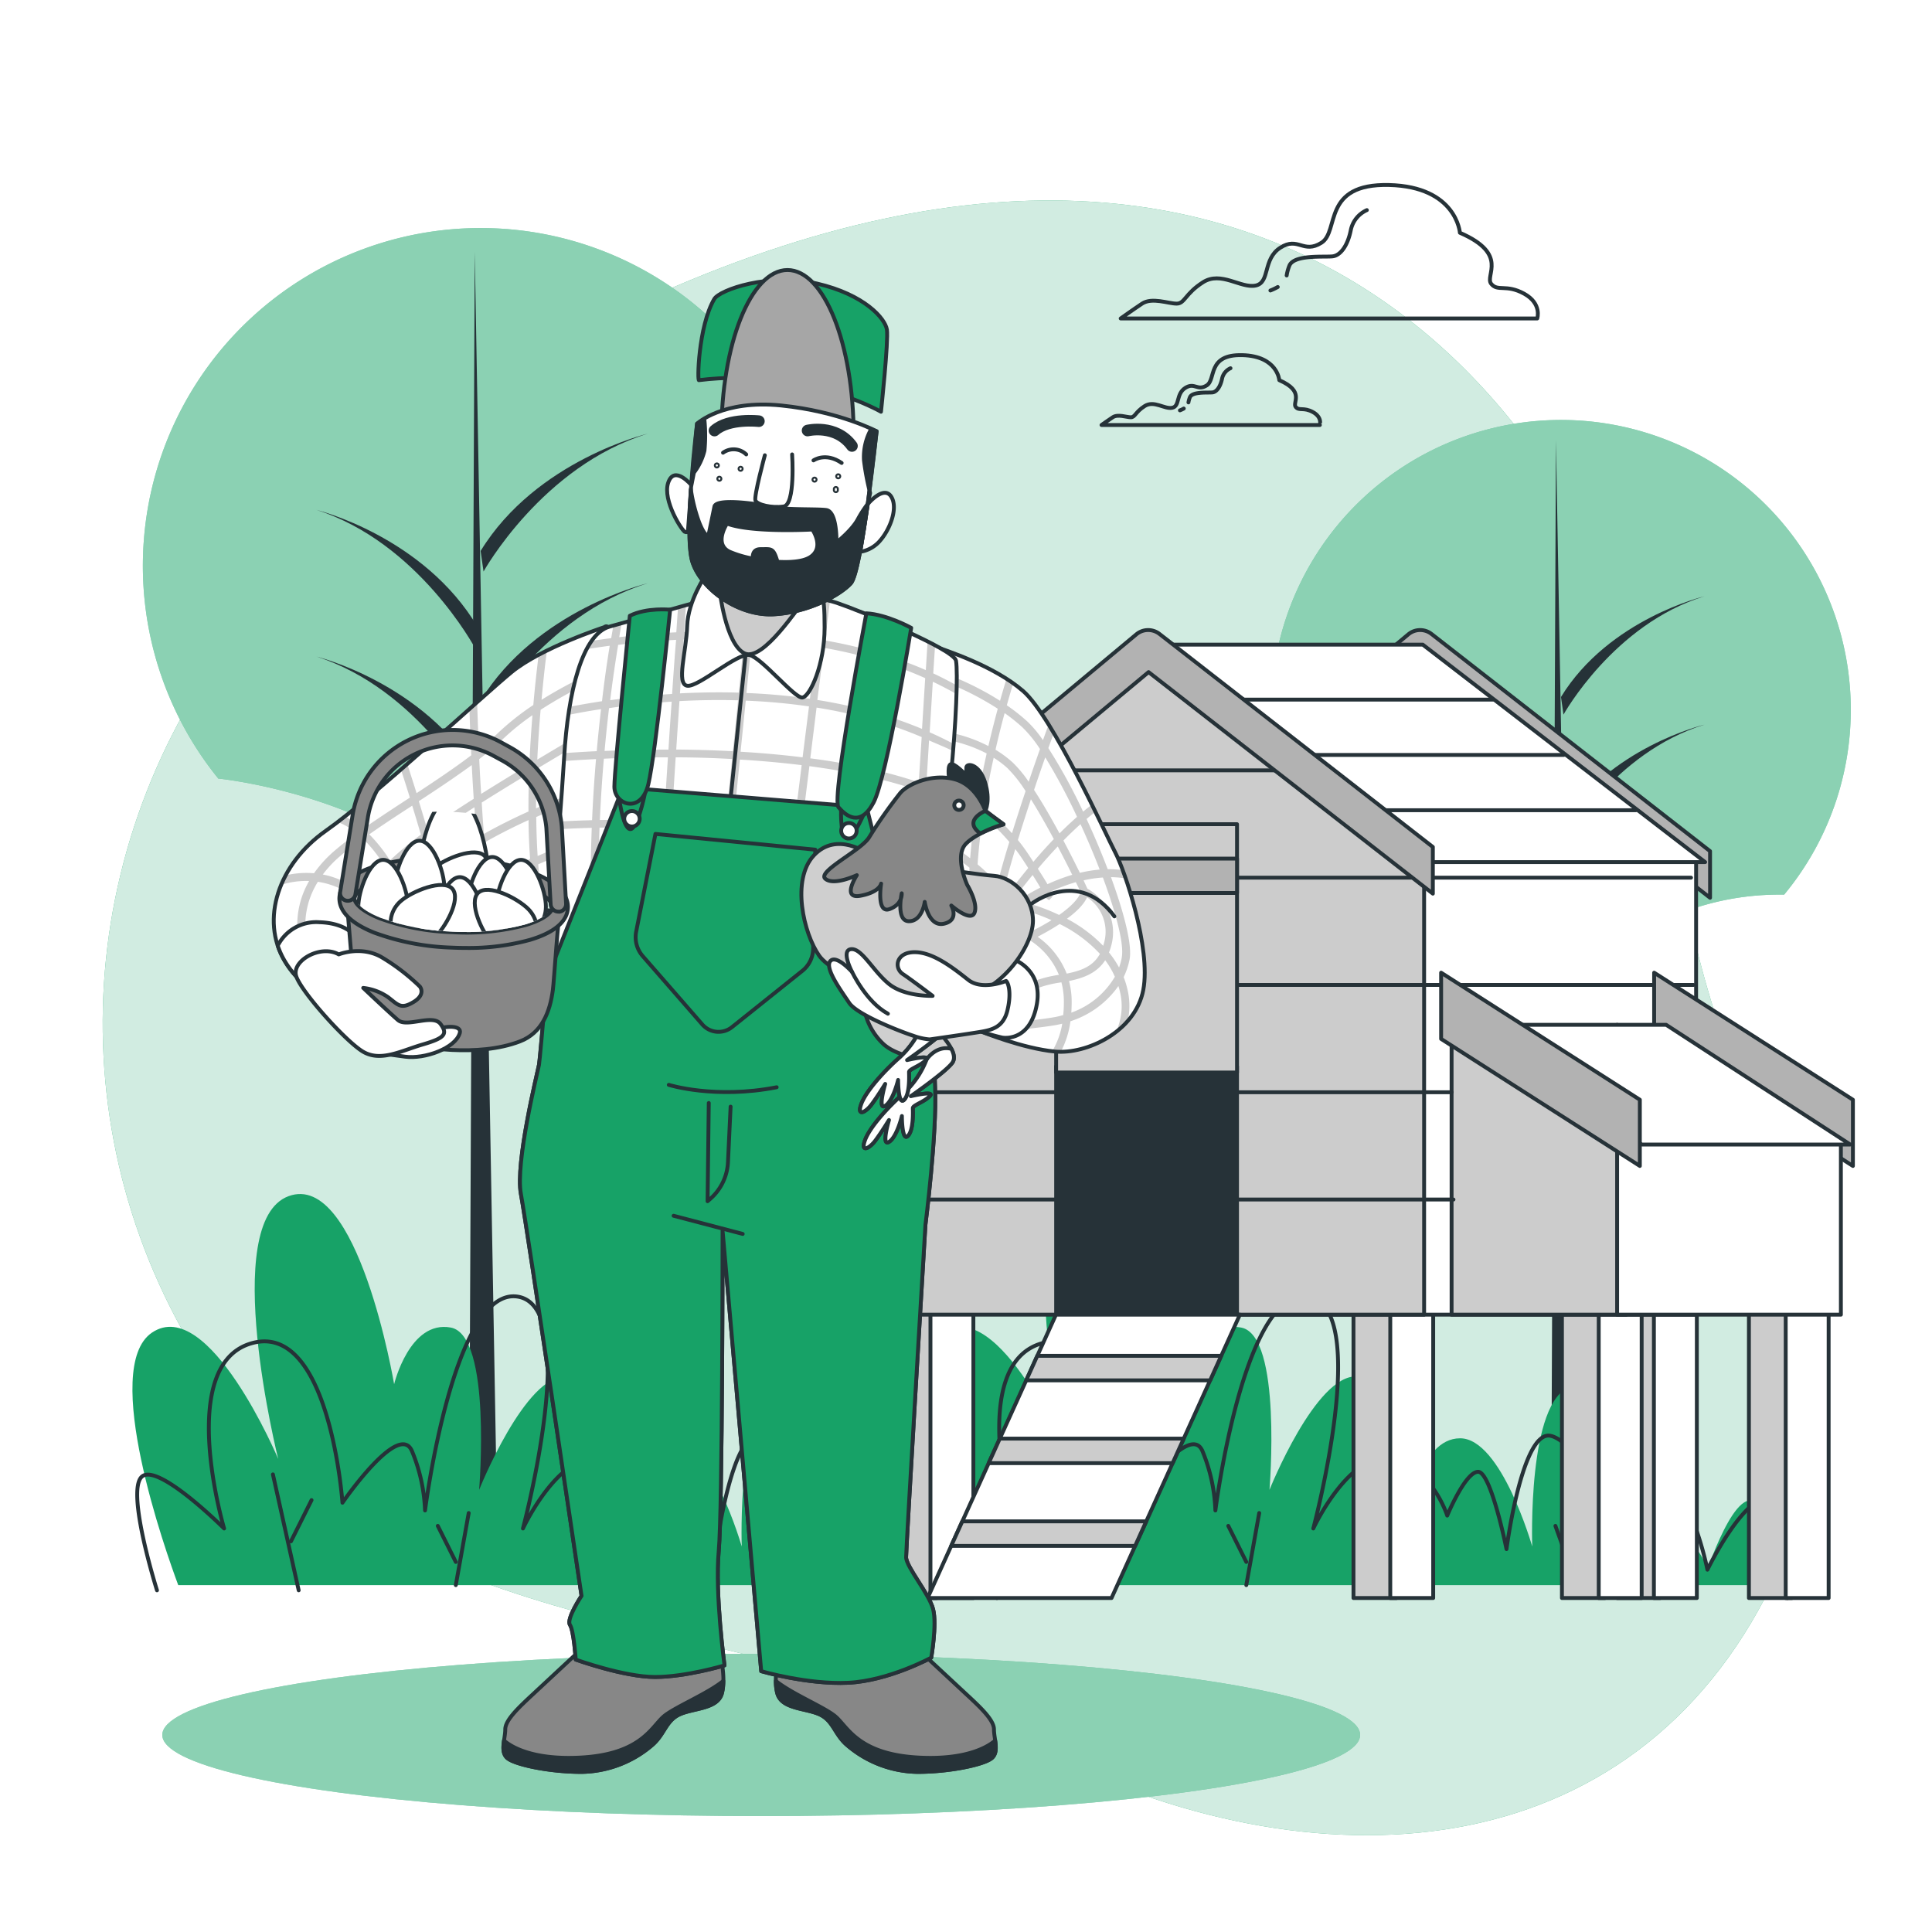 <?xml version="1.0" encoding="UTF-8"?>
<svg class="animated" version="1.1" viewBox="0 0 500 500" xmlns="http://www.w3.org/2000/svg">
<style>svg#freepik_stories-farmer:not(.animated) .animable {opacity: 0;}svg#freepik_stories-farmer.animated #freepik--Clouds--inject-60 {animation: 1.5s Infinite  linear wind;animation-delay: 0.5s;}            @keyframes wind {                0% {                    transform: rotate( 0deg );                }                25% {                    transform: rotate( 1deg );                }                75% {                    transform: rotate( -1deg );                }            }</style>
<g class="animable" style="transform-origin:249.297px 263.414px">
<path class="animable" d="M166.19,77.92S90.42,116.52,52.63,176,17.83,312,63.75,368.8s133.69,49.34,207.18,85.32,154.57,28.57,189.32-47.66S442.6,301.74,433.6,213.52,345.07-3.88,166.19,77.92Z" fill="#17a267" style="transform-origin:249.297px 263.414px"/>
<path class="animable" d="M166.19,77.92S90.42,116.52,52.63,176,17.83,312,63.75,368.8s133.69,49.34,207.18,85.32,154.57,28.57,189.32-47.66S442.6,301.74,433.6,213.52,345.07-3.88,166.19,77.92Z" fill="#fff" opacity=".8" style="transform-origin:249.297px 263.414px"/>
</g>
<g class="animable" fill="none" stroke="#263238" stroke-linecap="round" stroke-linejoin="round" style="transform-origin:341.535px 78.93px">
<path class="animable" d="m394.43 76c-4.68-2.56-6.81-0.43-8.52-2.56s4.69-7.67-8.09-13.2c0 0-0.85-11.93-18.32-12.36s-12.78 11.96-17.5 14.94-6-1.7-10.65 1.28-2.56 9-6.39 9.8-8.95-3.84-13.63-0.85-4.69 5.53-6.82 5.53-6.39-1.7-8.94 0-5.54 3.84-5.54 3.84h107.81s1.28-3.84-3.41-6.42z" style="transform-origin:344.015px 65.144px"/>
<path class="animable" d="M330.68,74.28a15.7,15.7,0,0,1-1.9.9" style="transform-origin:329.73px 74.73px"/>
<path class="animable" d="M353.74,54.38a7.27,7.27,0,0,0-4.16,5.2c-.78,3.9-2.6,6.5-4.68,6.76s-9.88-.52-11.18,2.34a11.36,11.36,0,0,0-.73,2.61" style="transform-origin:343.365px 62.835px"/>
<path class="animable" d="M339.79,106.65c-2.46-1.34-3.57-.22-4.47-1.34s2.46-4-4.24-6.92c0,0-.45-6.26-9.6-6.48s-6.7,6.25-9.16,7.82-3.13-.9-5.58.67-1.34,4.69-3.35,5.13-4.7-2-7.15-.44-2.46,2.9-3.58,2.9-3.35-.89-4.69,0-2.9,2-2.9,2h56.51S342.25,108,339.79,106.65Z" style="transform-origin:313.367px 100.947px"/>
<path class="animable" d="M306.36,105.73a6.63,6.63,0,0,1-1,.47" style="transform-origin:305.86px 105.965px"/>
<path class="animable" d="M318.45,95.3A3.81,3.81,0,0,0,316.27,98c-.41,2-1.36,3.41-2.45,3.55s-5.18-.27-5.86,1.23a6,6,0,0,0-.39,1.36" style="transform-origin:313.01px 99.72px"/>
</g>
<g class="animable" style="transform-origin:256.627px 236.294px">
<path class="animable" d="M56.58,201.5s45,4.45,67.77,32.33c0,0,24.08-32.3,67.34-31.63a87.41,87.41,0,1,0-135.12-.62Z" fill="#17a267" style="transform-origin:124.384px 146.424px"/>
<path class="animable" d="M56.58,201.5s45,4.45,67.77,32.33c0,0,24.08-32.3,67.34-31.63a87.41,87.41,0,1,0-135.12-.62Z" fill="#fff" opacity=".5" style="transform-origin:124.384px 146.424px"/>
<polygon class="animable" points="122.86 65.16 121.34 409 128.94 409" fill="#263238" style="transform-origin:125.14px 237.08px"/>
<path class="animable" d="m125.14 225.33s15.18-27.32 42.51-35.67c0 0-28.85 6.83-43.27 30.36z" fill="#263238" style="transform-origin:146.015px 207.495px"/>
<path class="animable" d="m125.14 147.91s15.18-27.33 42.51-35.68c0 0-28.85 6.83-43.27 30.36z" fill="#263238" style="transform-origin:146.015px 130.07px"/>
<path class="animable" d="m125.14 186.62s15.18-27.33 42.51-35.68c0 0-28.85 6.83-43.27 30.37z" fill="#263238" style="transform-origin:146.015px 168.78px"/>
<path class="animable" d="m122.89 167.64s-14.65-27.33-41-35.68c0 0 27.84 6.84 41.75 30.37z" fill="#263238" style="transform-origin:102.765px 149.8px"/>
<path class="animable" d="m122.89 205.6s-14.65-27.33-41-35.68c0 0 27.84 6.83 41.75 30.36z" fill="#263238" style="transform-origin:102.765px 187.76px"/>
<path class="animable" d="M345.8,230.93s38.6,3.82,58.16,27.75c0,0,20.66-27.72,57.78-27.15A75,75,0,1,0,345.79,231Z" fill="#17a267" style="transform-origin:403.982px 183.683px"/>
<path class="animable" d="M345.8,230.93s38.6,3.82,58.16,27.75c0,0,20.66-27.72,57.78-27.15A75,75,0,1,0,345.79,231Z" fill="#fff" opacity=".5" style="transform-origin:403.982px 183.683px"/>
<polygon class="animable" points="402.68 113.93 401.38 409 407.89 409" fill="#263238" style="transform-origin:404.635px 261.465px"/>
<path class="animable" d="m404.63 251.38s13-23.45 36.48-30.61c0 0-24.75 5.86-37.13 26z" fill="#263238" style="transform-origin:422.545px 236.075px"/>
<path class="animable" d="m404.63 184.94s13-23.45 36.48-30.62c0 0-24.75 5.86-37.13 26.06z" fill="#263238" style="transform-origin:422.545px 169.63px"/>
<path class="animable" d="m404.63 218.16s13-23.45 36.48-30.62c0 0-24.75 5.87-37.13 26.06z" fill="#263238" style="transform-origin:422.545px 202.85px"/>
<path class="animable" d="m402.7 201.88s-12.57-23.46-35.2-30.62c0 0 23.89 5.86 35.83 26.06z" fill="#263238" style="transform-origin:385.415px 186.57px"/>
<path class="animable" d="m402.7 234.45s-12.57-23.45-35.2-30.62c0 0 23.89 5.86 35.83 26.06z" fill="#263238" style="transform-origin:385.415px 219.14px"/>
<path class="animable" d="M255.64,410.23c.14-3.13-.28-9.06-3.68-18-5.33-14-14.66,14-14.66,14s0-3.33-10-14-18.67,8-18.67,8,4.67-44.66-6.67-41.33-10,41.33-10,41.33-8-28-18.66-28-13.34,20-13.34,20-2.66-35.33-13.33-36S124,385.57,124,385.57s3.34-40-7.33-42S102,358.23,102,358.23s-9.33-55.33-27.33-48.66-2.67,68-2.67,68S54,334.9,39.3,344.9C26,354,42.93,401.64,46.13,410.23Z" fill="#17a267" style="transform-origin:144.967px 359.621px"/>
<path class="animable" d="M40.63,411.57s-8-25.34-4-29.34S58,395.57,58,395.57s-12.66-42.67,7.34-48S88.63,388.9,88.63,388.9s14.67-21.33,18-13.33A44.37,44.37,0,0,1,110,390.9s7.34-58,24-55.33,1.34,60,1.34,60,9.33-20,20-18S170,392.23,170,392.23s4.67-11.33,8-11.33,7.34,20,7.34,20,4-30.67,11.33-29.33S219.3,398.9,219.3,398.9s-2.67-14.67,5.33-15.33,12.67,22.66,12.67,22.66,10.66-22,17.33-18S258,413.57,258,413.57" fill="none" stroke="#263238" stroke-linecap="round" stroke-linejoin="round" style="transform-origin:147.163px 374.525px"/>
<line class="animable" x1="77.3" x2="70.63" y1="411.57" y2="381.57" fill="none" stroke="#263238" stroke-linecap="round" stroke-linejoin="round" style="transform-origin:73.965px 396.57px"/>
<line class="animable" x1="117.96" x2="121.3" y1="410.23" y2="391.57" fill="none" stroke="#263238" stroke-linecap="round" stroke-linejoin="round" style="transform-origin:119.63px 400.9px"/>
<line class="animable" x1="203.96" x2="197.96" y1="411.57" y2="394.9" fill="none" stroke="#263238" stroke-linecap="round" stroke-linejoin="round" style="transform-origin:200.96px 403.235px"/>
<line class="animable" x1="150.63" x2="157.96" y1="410.9" y2="397.57" fill="none" stroke="#263238" stroke-linecap="round" stroke-linejoin="round" style="transform-origin:154.295px 404.235px"/>
<line class="animable" x1="75.3" x2="80.63" y1="398.9" y2="388.23" fill="none" stroke="#263238" stroke-linecap="round" stroke-linejoin="round" style="transform-origin:77.965px 393.565px"/>
<line class="animable" x1="117.96" x2="113.3" y1="404.23" y2="394.9" fill="none" stroke="#263238" stroke-linecap="round" stroke-linejoin="round" style="transform-origin:115.63px 399.565px"/>
<line class="animable" x1="153.96" x2="150.63" y1="403.57" y2="397.57" fill="none" stroke="#263238" stroke-linecap="round" stroke-linejoin="round" style="transform-origin:152.295px 400.57px"/>
<line class="animable" x1="201.3" x2="203.3" y1="402.9" y2="396.23" fill="none" stroke="#263238" stroke-linecap="round" stroke-linejoin="round" style="transform-origin:202.3px 399.565px"/>
<path class="animable" d="M460.22,410.23c.14-3.13-.28-9.06-3.68-18-5.33-14-14.66,14-14.66,14s0-3.33-10-14-18.67,8-18.67,8,4.67-44.66-6.67-41.33-10,41.33-10,41.33-8-28-18.66-28-13.34,20-13.34,20-2.66-35.33-13.33-36-22.67,29.34-22.67,29.34,3.34-40-7.33-42-14.67,14.66-14.67,14.66-9.33-55.33-27.33-48.66-2.67,68-2.67,68-18-42.67-32.66-32.67c-13.34,9.09,3.63,56.74,6.83,65.33Z" fill="#17a267" style="transform-origin:349.539px 359.621px"/>
<path class="animable" d="m245.21 411.57s-8-25.34-4-29.34 21.33 13.34 21.33 13.34-12.66-42.67 7.34-48 23.33 41.33 23.33 41.33 14.67-21.33 18-13.33a44.37 44.37 0 0 1 3.33 15.33s7.34-58 24-55.33 1.34 60 1.34 60 9.33-20 20-18 14.66 14.66 14.66 14.66 4.67-11.33 8-11.33 7.34 20 7.34 20 4-30.67 11.33-29.33 22.67 27.33 22.67 27.33-2.67-14.67 5.33-15.33 12.67 22.66 12.67 22.66 10.66-22 17.33-18 3.33 25.34 3.33 25.34" fill="none" stroke="#263238" stroke-linecap="round" stroke-linejoin="round" style="transform-origin:351.733px 374.525px"/>
<line class="animable" x1="281.88" x2="275.21" y1="411.57" y2="381.57" fill="none" stroke="#263238" stroke-linecap="round" stroke-linejoin="round" style="transform-origin:278.545px 396.57px"/>
<line class="animable" x1="322.54" x2="325.88" y1="410.23" y2="391.57" fill="none" stroke="#263238" stroke-linecap="round" stroke-linejoin="round" style="transform-origin:324.21px 400.9px"/>
<line class="animable" x1="408.54" x2="402.54" y1="411.57" y2="394.9" fill="none" stroke="#263238" stroke-linecap="round" stroke-linejoin="round" style="transform-origin:405.54px 403.235px"/>
<line class="animable" x1="355.21" x2="362.54" y1="410.9" y2="397.57" fill="none" stroke="#263238" stroke-linecap="round" stroke-linejoin="round" style="transform-origin:358.875px 404.235px"/>
<line class="animable" x1="279.88" x2="285.21" y1="398.9" y2="388.23" fill="none" stroke="#263238" stroke-linecap="round" stroke-linejoin="round" style="transform-origin:282.545px 393.565px"/>
<line class="animable" x1="322.54" x2="317.88" y1="404.23" y2="394.9" fill="none" stroke="#263238" stroke-linecap="round" stroke-linejoin="round" style="transform-origin:320.21px 399.565px"/>
<line class="animable" x1="358.54" x2="355.21" y1="403.57" y2="397.57" fill="none" stroke="#263238" stroke-linecap="round" stroke-linejoin="round" style="transform-origin:356.875px 400.57px"/>
<line class="animable" x1="405.88" x2="407.88" y1="402.9" y2="396.23" fill="none" stroke="#263238" stroke-linecap="round" stroke-linejoin="round" style="transform-origin:406.88px 399.565px"/>
</g>
<g class="animable" stroke="#263238" stroke-linecap="round" stroke-linejoin="round" style="transform-origin:353.39px 288.314px">
<rect class="animable" x="231.28" y="335.82" width="11.11" height="77.75" fill="#ccc" style="transform-origin:236.835px 374.695px"/>
<rect class="animable" x="240.8" y="335.82" width="11.11" height="77.75" fill="#fff" style="transform-origin:246.355px 374.695px"/>
<rect class="animable" x="350.28" y="335.82" width="11.11" height="77.75" fill="#ccc" style="transform-origin:355.835px 374.695px"/>
<rect class="animable" x="359.8" y="335.82" width="11.11" height="77.75" fill="#fff" style="transform-origin:365.355px 374.695px"/>
<rect class="animable" x="418.51" y="335.82" width="11.11" height="77.75" fill="#ccc" style="transform-origin:424.065px 374.695px"/>
<rect class="animable" x="428.03" y="335.82" width="11.11" height="77.75" fill="#fff" style="transform-origin:433.585px 374.695px"/>
<rect class="animable" x="404.23" y="335.82" width="11.11" height="77.75" fill="#ccc" style="transform-origin:409.785px 374.695px"/>
<rect class="animable" x="413.75" y="335.82" width="11.11" height="77.75" fill="#fff" style="transform-origin:419.305px 374.695px"/>
<rect class="animable" x="452.62" y="335.82" width="11.11" height="77.75" fill="#ccc" style="transform-origin:458.175px 374.695px"/>
<rect class="animable" x="462.14" y="335.82" width="11.11" height="77.75" fill="#fff" style="transform-origin:467.695px 374.695px"/>
<path class="animable" d="M370.47,164.07a4.77,4.77,0,0,0-6,.1l-67.09,55.91v12.39l70.23-58.53,74.95,58.4V220.28Z" fill="#b2b2b2" style="transform-origin:369.97px 197.764px"/>
<polygon class="animable" points="438.95 340.24 301.23 340.24 301.23 222.92 367.54 167.83 438.95 222.92" fill="#fff" style="transform-origin:370.09px 254.035px"/>
<polygon class="animable" points="375.67 340.24 420.89 340.24 420.89 296.16 375.67 265.22" fill="#ccc" style="transform-origin:398.28px 302.73px"/>
<polygon class="animable" points="368.56 340.24 230.84 340.24 230.84 222.92 297.15 167.83 368.56 222.92" fill="#ccc" style="transform-origin:299.7px 254.035px"/>
<line class="animable" x1="258.7" x2="335.39" y1="199.37" y2="199.37" fill="none" style="transform-origin:297.045px 199.37px"/>
<line class="animable" x1="230.49" x2="437.64" y1="227.14" y2="227.14" fill="none" style="transform-origin:334.065px 227.14px"/>
<line class="animable" x1="230.49" x2="438.28" y1="254.9" y2="254.9" fill="none" style="transform-origin:334.385px 254.9px"/>
<line class="animable" x1="230.49" x2="375.67" y1="282.67" y2="282.67" fill="none" style="transform-origin:303.08px 282.67px"/>
<line class="animable" x1="230.49" x2="376.16" y1="310.44" y2="310.44" fill="none" style="transform-origin:303.325px 310.44px"/>
<polygon class="animable" points="297.82 166.83 368.21 166.83 441.29 223.11 370.9 223.11" fill="#fff" style="transform-origin:369.555px 194.97px"/>
<line class="animable" x1="318.88" x2="386.32" y1="181.06" y2="181.06" fill="none" style="transform-origin:352.6px 181.06px"/>
<line class="animable" x1="337.73" x2="404.71" y1="195.38" y2="195.38" fill="none" style="transform-origin:371.22px 195.38px"/>
<line class="animable" x1="356.57" x2="423.34" y1="209.69" y2="209.69" fill="none" style="transform-origin:389.955px 209.69px"/>
<path class="animable" d="m370.82 219.2-70.74-55.13a4.77 4.77 0 0 0-6 0.1l-66.83 55.69v12.39l70-58.31 73.57 57.33z" fill="#b2b2b2" style="transform-origin:299.035px 197.654px"/>
<polygon class="animable" points="479.53 301.75 428.09 268.87 428.09 251.73 479.53 284.61" fill="#b2b2b2" style="transform-origin:453.81px 276.74px"/>
<polygon class="animable" points="418.51 340.24 476.42 340.24 476.42 296.16 418.51 265.22" fill="#fff" style="transform-origin:447.465px 302.73px"/>
<polygon class="animable" points="424.9 296.2 478.84 296.2 431.2 265.22 375.67 265.22" fill="#fff" style="transform-origin:427.255px 280.71px"/>
<polygon class="animable" points="424.39 301.75 372.96 268.87 372.96 251.73 424.39 284.61" fill="#b2b2b2" style="transform-origin:398.675px 276.74px"/>
<rect class="animable" x="273.33" y="275.98" width="46.81" height="64.26" fill="#263238" style="transform-origin:296.735px 308.11px"/>
<rect class="animable" x="273.33" y="213.3" width="46.81" height="64.26" fill="#ccc" style="transform-origin:296.735px 245.43px"/>
<rect class="animable" x="273.33" y="222.2" width="46.81" height="8.9" fill="#b2b2b2" style="transform-origin:296.735px 226.65px"/>
<polygon class="animable" points="273.28 340.24 320.88 340.24 287.66 413.57 240.06 413.57" fill="#fff" style="transform-origin:280.47px 376.905px"/>
<polygon class="animable" points="268.45 350.89 316.05 350.89 313.18 357.24 265.58 357.24" fill="#ccc" style="transform-origin:290.815px 354.065px"/>
<polygon class="animable" points="258.75 372.31 306.35 372.31 303.47 378.66 255.87 378.66" fill="#ccc" style="transform-origin:281.11px 375.485px"/>
<polygon class="animable" points="249.04 393.73 296.64 393.73 293.77 400.08 246.17 400.08" fill="#ccc" style="transform-origin:271.405px 396.905px"/>
</g>
<g class="animable" style="transform-origin:197px 449px">
<ellipse class="animable" cx="197" cy="449" rx="155" ry="21" fill="#17a267" style="transform-origin:197px 449px"/>
<ellipse class="animable" cx="197" cy="449" rx="155" ry="21" fill="#fff" opacity=".5" style="transform-origin:197px 449px"/>
</g>
<g class="animable" style="transform-origin:183.551px 265.511px">
<path class="animable" d="M254,267s10.8,4.37,19,5.14,20.82-5.14,22.88-15.94-4.89-31.1-7.2-35.47-16.2-35.22-23.91-41.9-20.31-10.55-22.88-11.57-.77,8.74-1.28,14.91-.52,37.53-.52,37.53l-1.8,41.13S247.78,264.41,254,267Z" fill="#fff" style="transform-origin:267.273px 219.696px"/>
<g class="animable" clip-path="url(#d)" style="transform-origin:266.292px 222.785px">
<path class="animable" d="M290.55,225.19a28.12,28.12,0,0,0-3.87-.24c-1.63-4.27-3.5-8.72-5.48-13,.75-.64,1.51-1.25,2.28-1.85l-.91-1.85c-.76.58-1.51,1.18-2.26,1.8a142.28,142.28,0,0,0-9-16.44c.5-1.4,1-2.69,1.38-3.85-.45-.75-.89-1.49-1.33-2.2-.42,1.16-.91,2.5-1.44,4a30.08,30.08,0,0,0-4-4.8,49.49,49.49,0,0,0-5.36-4.23q.9-3.21,1.65-5.69c-.56-.4-1.14-.79-1.73-1.17-.5,1.63-1.06,3.54-1.67,5.69a75.85,75.85,0,0,0-17-8l-.59,1.91a75.7,75.7,0,0,1,17,8.15c-.78,2.9-1.62,6.15-2.43,9.66a37.51,37.51,0,0,0-11-3.68l-.27,2A36.37,36.37,0,0,1,255.35,195c-.86,3.82-1.67,7.91-2.38,12.14a88.09,88.09,0,0,0-7.77-5.69l-1.07,1.69a89.1,89.1,0,0,1,8.47,6.31c-.65,4.15-1.18,8.4-1.52,12.66a60.35,60.35,0,0,0-7.61-5l-.94,1.76a61.17,61.17,0,0,1,8.38,5.7c-.18,2.94-.28,5.88-.24,8.76l2,0c0-2.34,0-4.72.15-7.12a42.54,42.54,0,0,1,4.74,4.92c-.34,1.42-.63,2.77-.88,4l1.23.24c-2,2.85-3.23,4.79-3.42,5.09l1.69,1.06.77-1.18.06.05s.44-.39,1.15-1l0,.22a27.8,27.8,0,0,1,6.43,2.53l-2,.92c-17.89,8.13-22.44,9.26-22.48,9.27l.45,1.95c.18,0,4.64-1.12,22.85-9.4q1.69-.76,3.18-1.5a19.28,19.28,0,0,1,7.46,8.93l-.13,0a30.82,30.82,0,0,0-5.62,1.36c-5.8,2.26-23.55,3.92-23.73,3.94l.19,2c.74-.07,18.21-1.7,24.27-4.06a29,29,0,0,1,5.24-1.26l.42-.08a19.59,19.59,0,0,1,.64,5.07,33.16,33.16,0,0,1-.17,3.42c-.68.19-1.35.36-2,.49-4.43.83-15.09,1.8-22.45,2.41L254,267l.84.33c6.85-.6,14.91-1.39,18.71-2.1.45-.09.91-.19,1.36-.3a20.39,20.39,0,0,1-2.61,7.14l.73.07a14.65,14.65,0,0,0,1.5.07,23.69,23.69,0,0,0,2.5-7.91,24.2,24.2,0,0,0,12.41-9.12c.11.35.22.71.3,1.07a15.78,15.78,0,0,1-1,10.94,21.55,21.55,0,0,0,3.1-2.86,18.33,18.33,0,0,0-.12-8.54,22.1,22.1,0,0,0-.92-2.92,18.72,18.72,0,0,0,1.54-4.6c.7-3.68-1.4-11.92-4.82-21.26a24.09,24.09,0,0,1,3.87.34C291.05,226.57,290.79,225.86,290.55,225.19Zm-5.95-.14a32.67,32.67,0,0,0-5.13.84c-1.11-2.26-2.59-5.2-4.26-8.36,1.43-1.46,2.91-2.88,4.42-4.24C281.42,217.19,283.11,221.19,284.6,225.05Zm-10.5,11.74a51.23,51.23,0,0,0-7.91-3c1.27-.77,2.64-1.53,4.09-2.26a1.93,1.93,0,0,1,.12.29,1,1,0,0,1,0-.35l.59-.29.34.49-.55.83.72.45.58-.57c.32-.32.53-.53,0-1.71a46.15,46.15,0,0,1,6.35-2.37c.62,1.27,1.05,2.17,1.23,2.56C279.55,231.37,278.85,233.46,274.1,236.79Zm7.22-4.57a10.63,10.63,0,0,1,4.38,11.88c-.06.24-.13.45-.2.67a37.1,37.1,0,0,0-9.38-7C279.41,235.37,280.78,233.49,281.32,232.22Zm-13.89-9.17c-.39-.61-.81-1.24-1.26-1.93a46.16,46.16,0,0,0-2.74-3.72c1.08-3.52,2.23-7.1,3.37-10.55,2,3.19,4.06,6.83,5.93,10.31C270.86,219.1,269.09,221.09,267.43,223.05Zm6.31-4c1.45,2.75,2.74,5.3,3.75,7.35a48.5,48.5,0,0,0-6.41,2.43c-.57-1-1.38-2.28-2.49-4C270.2,222.92,271.93,221,273.74,219.06Zm-6.5,7.4c.91,1.43,1.56,2.49,2,3.26a66.7,66.7,0,0,0-8.53,5.19C262.5,232.47,264.71,229.54,267.24,226.46ZM270.51,196a152.46,152.46,0,0,1,8.23,15.4c-1.55,1.37-3.07,2.8-4.54,4.28-2.07-3.83-4.36-7.84-6.59-11.24C268.62,201.41,269.61,198.55,270.51,196ZM260,184.55a48,48,0,0,1,4.58,3.66,32.33,32.33,0,0,1,4.57,5.64c-.9,2.56-1.9,5.42-2.93,8.47a30.88,30.88,0,0,0-4.21-5.06,28.93,28.93,0,0,0-4.37-3.23C258.41,190.61,259.22,187.41,260,184.55Zm-2.83,11.56a25.2,25.2,0,0,1,3.5,2.63,33.72,33.72,0,0,1,4.75,6c-1.18,3.53-2.38,7.23-3.52,10.9a77.09,77.09,0,0,0-7.15-6.94C255.45,204.3,256.28,200.07,257.16,196.11Zm1,32.6a46.88,46.88,0,0,0-5.17-5c.29-4.25.78-8.5,1.4-12.66a68.83,68.83,0,0,1,6.82,6.84C260.05,221.64,259,225.33,258.15,228.71Zm1.53,2.11.12-.09-.07-.09c.81-3.35,1.85-7.06,3-10.9.63.81,1.23,1.64,1.78,2.48s1.11,1.69,1.58,2.43c-2.78,3.37-5.2,6.58-7.09,9.22C259.19,232.9,259.43,231.87,259.68,230.82Zm.2,7.25c1.14-.88,2.6-1.93,4.29-3l-.06.27a47.83,47.83,0,0,1,8,2.8c-1.5.94-3.3,1.95-5.45,3A31.85,31.85,0,0,0,259.88,238.07Zm8.65,4.36c2.25-1.18,4.13-2.28,5.68-3.3a35.62,35.62,0,0,1,10.43,7.73c-1.81,3.31-5,4.39-8.6,5.11A21.07,21.07,0,0,0,268.53,242.43Zm8.7,19.65c.06-.87.1-1.78.1-2.75a21,21,0,0,0-.69-5.44c3.58-.75,7.15-1.95,9.36-5.38a21.29,21.29,0,0,1,2.51,4.27A21.41,21.41,0,0,1,277.23,262.08Zm13.06-14.2a16,16,0,0,1-.7,2.51A24.77,24.77,0,0,0,287,246.5a14.09,14.09,0,0,0,.63-1.93A12.9,12.9,0,0,0,281.43,230c-.19-.4-.54-1.16-1-2.16a30.76,30.76,0,0,1,5-.74C288.81,236.27,291,244.39,290.29,247.88Z" fill="#ccc" style="transform-origin:266.292px 222.785px"/>
</g>
<path class="animable" d="M254,267s10.8,4.37,19,5.14,20.82-5.14,22.88-15.94-4.89-31.1-7.2-35.47-16.2-35.22-23.91-41.9-20.31-10.55-22.88-11.57-.77,8.74-1.28,14.91-.52,37.53-.52,37.53l-1.8,41.13S247.78,264.41,254,267Z" fill="none" stroke="#263238" stroke-linecap="round" stroke-linejoin="round" style="transform-origin:267.273px 219.696px"/>
<path class="animable" d="m267.06 233.82s12.09-9.26 21.34 3.34" fill="none" stroke="#263238" stroke-linecap="round" stroke-linejoin="round" style="transform-origin:277.73px 233.85px"/>
<path class="animable" d="M180.93,98.38c-.52.86-.25-13.86,3.92-21,1.4-2.39,14.2-6.87,26.57-4s17.67,9.06,18.11,11.93S228,106.56,228,106.56,208.1,95.07,180.93,98.38Z" fill="#17a267" stroke="#263238" stroke-linecap="round" stroke-linejoin="round" style="transform-origin:205.164px 89.506px"/>
<ellipse class="animable" cx="203.8" cy="112.63" rx="17.12" ry="42.75" fill="#a6a6a6" stroke="#263238" stroke-linecap="round" stroke-linejoin="round" style="transform-origin:203.8px 112.63px;transform:rotate(-84.13deg)"/>
<path class="animable" d="m156.33 162.33s-16.33 5.34-24 11.67-35.66 32.33-48 41-17 23-10.66 33.67 18.66 13.33 26.66 11.33 18-13.67 27-19 16-15 16-15 4.67-33.67 6.34-43.67 8-18.66 8-18.66 0-2.34-1.34-1.34z" fill="#fff" style="transform-origin:114.257px 211.348px"/>
<g class="animable" clip-path="url(#c)" style="transform-origin:112.31px 212.705px">
<path class="animable" d="M140.15,181.11c.5-5.48,1-9.93,1.41-12.75-.72.35-1.44.72-2.15,1.1-.4,3.14-.92,7.65-1.39,13a67.48,67.48,0,0,0-9.07,7.18c-1.5,1.44-3.2,2.9-5,4.36-.24-5.22-.38-9.47-.46-12.27l-2,1.73c.09,3,.24,7.14.48,12-4.3,3.27-9.22,6.56-14.16,9.81-.91-2.92-1.74-5.48-2.43-7.6l-1.64,1.43c.68,2.08,1.47,4.54,2.33,7.32l-1.24.81c-3.81,2.49-7.48,4.9-10.78,7.21A21.73,21.73,0,0,0,90.54,212c-.47-.26-.92-.48-1.36-.67-.63.49-1.24,1-1.83,1.41a14.86,14.86,0,0,1,2.35,1.08,19.64,19.64,0,0,1,2.67,1.85c-2.15,1.55-4.11,3.05-5.76,4.48A31.57,31.57,0,0,0,81.26,226a22.62,22.62,0,0,0-7.36.56q-.63,1.2-1.14,2.43A21.54,21.54,0,0,1,80,228c-4.74,8.27-4,18,2.27,28.56a1,1,0,0,0,.86.49.94.94,0,0,0,.51-.14,1,1,0,0,0,.35-1.37c-6-10.19-6.58-19.49-1.73-27.33a19.59,19.59,0,0,1,2.39.5,23.26,23.26,0,0,1,8,4.07c-.28.48-.56,1-.8,1.45-5.31,10.57,2.44,17.17,2.52,17.24a1,1,0,0,0,1.41-.13,1,1,0,0,0-.13-1.41c-.07-.06-6.62-5.64-2-14.8.17-.35.38-.7.58-1.06a43.93,43.93,0,0,1,8.14,10,9.49,9.49,0,0,0,.42,4.65,1,1,0,0,0,.9.55,1,1,0,0,0,.45-.1,1,1,0,0,0,.53-1q1.36,2.61,2.66,5.56a1,1,0,0,0,.92.6,1,1,0,0,0,.4-.09,1,1,0,0,0,.51-1.31,80.22,80.22,0,0,0-4.77-9.33,24.51,24.51,0,0,1,1.72-6,151.81,151.81,0,0,1,5.13,16c.57-.44,1.13-.9,1.7-1.37a143.78,143.78,0,0,0-5.67-17.05,34.83,34.83,0,0,1,5-7c1.76,6.72,3.42,13.8,4.74,20.69l1.76-1.46c-1.38-7-3.09-14.15-4.87-20.91.84-.82,1.74-1.63,2.71-2.42a62.58,62.58,0,0,1,6.92-4.8c.27,3.2.57,6.47.91,9.75a43.22,43.22,0,0,0-7.8,5.87,1,1,0,0,0,0,1.41,1,1,0,0,0,1.42,0,38.57,38.57,0,0,1,6.62-5.06c.38,3.58.82,7.17,1.3,10.7.45-.3.91-.59,1.36-.86l.49-.31c-.47-3.53-.89-7.11-1.27-10.68a121.33,121.33,0,0,1,10.8-5.54c.21,2.58.49,5.12.84,7.58.63-.67,1.22-1.32,1.76-1.92-.27-2.13-.5-4.31-.67-6.53,1.7-.75,3.29-1.42,4.66-2,.1-.71.21-1.47.33-2.3-1.46.58-3.21,1.3-5.14,2.14-.21-3.33-.32-6.71-.36-10.09,2.59-1.15,5-2.15,7-3,.1-.76.21-1.52.32-2.3-2.07.82-4.6,1.85-7.37,3.06,0-3.45.07-6.88.2-10.21,3.56-2.16,6.59-3.95,9-5.36.13-.87.26-1.72.38-2.54-2.35,1.37-5.47,3.22-9.26,5.5.22-4.59.52-9,.86-12.89a111.35,111.35,0,0,1,11-6.25c.29-.94.61-1.84.95-2.72A116.63,116.63,0,0,0,140.15,181.11ZM122.09,198c.14,2.73.31,5.66.51,8.73-4.4,2.79-8.38,5.44-12,8-.76-2.61-1.5-5.09-2.21-7.38C113.15,204.24,117.87,201.09,122.09,198Zm-16.17,11c.26-.16.51-.33.76-.5.72,2.34,1.47,4.85,2.24,7.5a90.57,90.57,0,0,0-8,6.67,39.49,39.49,0,0,0-5.35-6.74C98.73,213.69,102.27,211.37,105.92,209ZM93.69,231a25.11,25.11,0,0,0-8.5-4.3c-.56-.15-1.11-.27-1.65-.38a29.31,29.31,0,0,1,4.38-4.67c1.69-1.46,3.73-3,6-4.62a37.14,37.14,0,0,1,5.55,7A44.08,44.08,0,0,0,93.69,231Zm9.17,10.12a43.32,43.32,0,0,0-7.6-8.85,41.22,41.22,0,0,1,5.28-6.47,76.56,76.56,0,0,1,4.54,9.23A29.6,29.6,0,0,0,102.86,241.16Zm3.42-8.31A79.42,79.42,0,0,0,102,224.4a88.49,88.49,0,0,1,7.53-6.33c.71,2.49,1.43,5.08,2.14,7.75A37,37,0,0,0,106.28,232.85Zm9.06-10.41c-.72.58-1.39,1.17-2,1.77-.69-2.55-1.38-5-2.07-7.43,3.47-2.55,7.32-5.14,11.52-7.82q.25,3.89.59,8A67.44,67.44,0,0,0,115.34,222.44Zm9.33-14.7,2.31-1.45q5.43-3.37,9.94-6.11c-.11,3.23-.17,6.54-.15,9.87-3.71,1.68-7.7,3.64-11.52,5.8C125,213.07,124.84,210.36,124.67,207.74Zm1.66,20.08c-.34-3.29-.63-6.56-.9-9.76,3.71-2.13,7.66-4.1,11.36-5.79,0,3.37.17,6.74.4,10.06C133.73,223.89,129.9,225.76,126.33,227.82Zm10.68-30c-3.29,2-7,4.26-11.08,6.8l-1.41.88c-.2-3.18-.36-6.19-.5-9a81.09,81.09,0,0,0,6.32-5.37,63.6,63.6,0,0,1,7.46-6C137.48,189,137.2,193.3,137,197.79Z" fill="#ccc" style="transform-origin:112.31px 212.705px"/>
</g>
<path class="animable" d="m156.33 162.33s-16.33 5.34-24 11.67-35.66 32.33-48 41-17 23-10.66 33.67 18.66 13.33 26.66 11.33 18-13.67 27-19 16-15 16-15 4.67-33.67 6.34-43.67 8-18.66 8-18.66 0-2.34-1.34-1.34z" fill="none" stroke="#263238" stroke-linecap="round" stroke-linejoin="round" style="transform-origin:114.257px 211.348px"/>
<path class="animable" d="m82.67 238.67a11.18 11.18 0 0 0-10.79 6.07 20.36 20.36 0 0 0 1.79 3.93 24 24 0 0 0 12.86 10.46c4.87-1.88 8.47-5.37 8.47-8.46 0-4-1.67-11.67-12.33-12z" fill="#fff" stroke="#263238" stroke-linecap="round" stroke-linejoin="round" style="transform-origin:83.44px 248.885px"/>
<path class="animable" d="M150,427.23l-11.82,11c-3.84,3.57-7.42,6.87-7.42,9.34s-1.37,5.77.55,7.42,10.72,3.58,19.24,3.58a28.68,28.68,0,0,0,18.15-6.87c3.29-2.75,3.57-6.33,7.14-8s9.9-1.37,11-5.49-.55-10.45-.55-10.45Z" fill="#878787" stroke="#263238" stroke-linecap="round" stroke-linejoin="round" style="transform-origin:158.752px 442.9px"/>
<path class="animable" d="m186.82 438.23a13.32 13.32 0 0 0 0.37-3.21c-4.15 3.38-12.84 6.9-15.52 9.27-3.12 2.76-5.88 9.72-21.37 10.56-13 0.71-18.43-3.12-19.87-4.4-0.25 1.76-0.37 3.49 0.86 4.54 1.93 1.65 10.72 3.58 19.24 3.58a28.68 28.68 0 0 0 18.15-6.87c3.29-2.75 3.57-6.33 7.14-8s9.9-1.35 11-5.47z" fill="#263238" stroke="#263238" stroke-linecap="round" stroke-linejoin="round" style="transform-origin:158.729px 446.795px"/>
<path class="animable" d="M238,427.23l11.82,11c3.85,3.57,7.42,6.87,7.42,9.34s1.37,5.77-.55,7.42-10.72,3.58-19.24,3.58a28.65,28.65,0,0,1-18.14-6.87c-3.3-2.75-3.57-6.33-7.15-8s-9.89-1.37-11-5.49.55-10.45.55-10.45Z" fill="#878787" stroke="#263238" stroke-linecap="round" stroke-linejoin="round" style="transform-origin:229.246px 442.9px"/>
<path class="animable" d="M201.16,438.23a13.32,13.32,0,0,1-.38-3.21c4.16,3.38,12.84,6.9,15.52,9.27,3.13,2.76,5.89,9.72,21.37,10.56,13,.71,18.43-3.12,19.88-4.4.24,1.76.36,3.49-.87,4.54-1.92,1.65-10.72,3.58-19.24,3.58a28.65,28.65,0,0,1-18.14-6.87c-3.3-2.75-3.57-6.33-7.15-8S202.26,442.35,201.16,438.23Z" fill="#263238" stroke="#263238" stroke-linecap="round" stroke-linejoin="round" style="transform-origin:229.243px 446.795px"/>
<path class="animable" d="M190.5,153s-25.79,7.18-32.79,9.18S147,179,146,196s-6,77-6.5,79.5S133.31,301,134.81,309,150.5,413,150.5,413s-4,6-3,7.5,1.5,9,1.5,9,12.5,4.5,20.5,4.5,18-3,18-3-2.5-18.5-1.5-29.5,1-83,1-83l10,114s12,3.5,22.5,3S241,429,241,429s1.5-8.5.5-12.5-7-11-7-13.5,5-86,5-86,3-23.5,2.5-35.5.5-40,.5-40,2-25.5,3.5-40S247.92,174,247.42,171s-24.92-13-30.92-15S198,153.5,190.5,153Z" fill="#fff" style="transform-origin:191.09px 294.274px"/>
<g class="animable" clip-path="url(#b)" style="transform-origin:196.14px 203.995px">
<path class="animable" d="M245.6,205.49c-1.9-.84-3.85-1.62-5.87-2.34l.71-11.53c1.66.75,4.34,1.81,6,2.66l-.1-2q-2.84-1.49-5.74-2.76l.81-13.09c2,.94,3.9,1.94,5.79,3l.4-.7c0-.46,0-.91,0-1.34q-3-1.68-6.08-3.12L242,167c-.62-.33-1.26-.66-1.94-1l-.46,7.42c-2.78-1.22-5.61-2.3-8.48-3.26l1.16-7.79-1.89-.83-1.2,8a121.8,121.8,0,0,0-15.66-3.79l1.26-10.18c-.61-.15-1.27-.3-2-.43l-1.27,10.27a158.63,158.63,0,0,0-16.77-1.76l1-10.26-2-.12-1,10.28c-5.45-.22-10.73-.19-15.71,0,.18-2.6.34-4.92.48-6.88l-2.05.57c-.13,1.87-.28,4-.44,6.4-5.35.27-10.33.73-14.78,1.26q.33-1.89.63-3.57l-2.14.6c-.18,1-.37,2.09-.56,3.22-1.79.23-3.47.47-5.05.72A18.63,18.63,0,0,0,151.8,168c1.85-.29,3.87-.6,6-.88-.69,4.18-1.39,9-2,14.35-3.27.5-6.09,1-8.39,1.45q-.18,1-.33,2.1c2.26-.45,5.12-1,8.47-1.49-.4,3.42-.78,7.05-1.12,10.87-3.23.16-6,.34-8.36.5,0,.36,0,.71-.07,1.06s0,.63-.06,1c2.29-.17,5.09-.35,8.31-.51a384.36,384.36,0,0,0-.54,58.27l2-.14a382.12,382.12,0,0,1,.57-58.23c4.83-.21,10.46-.36,16.58-.35-1.09,16.77-2.18,34.46-2.74,46.3l2,.1c.56-11.86,1.65-29.59,2.75-46.4,4.65,0,9.56.16,14.6.43L185.61,235l2,.2,3.86-38.62c5.26.31,10.64.78,16,1.44l-3.63,29.21,2,.25,3.63-29.2c5.08.68,10.13,1.54,15,2.63l-5.14,34.5,2,.29,5.13-34.34c3.86.92,7.61,2,11.2,3.21l-2.36,38.21,2,.13,2.33-37.65q3,1.09,5.8,2.37C245.47,206.87,245.53,206.17,245.6,205.49Zm-32.35-37.83a121,121,0,0,1,15.62,3.82l-2,13.06a129.3,129.3,0,0,0-15.34-3.39ZM173,194c-6.09,0-11.7.14-16.54.35.35-3.9.75-7.6,1.16-11.09,4.68-.67,10.17-1.29,16.21-1.67C173.54,185.58,173.26,189.75,173,194Zm1-14.41c-6,.37-11.42,1-16.09,1.62.67-5.36,1.38-10.16,2.07-14.32,4.48-.54,9.53-1,15-1.3C174.61,169.74,174.29,174.49,173.94,179.59ZM243.68,227c-34.19-16.18-81.58-15.35-98.85-14.4q-.08,1-.15,2c17-1,64.83-1.9,98.82,14.51C243.56,228.46,243.62,227.75,243.68,227Zm-54-32.58c-5.07-.27-10-.4-14.67-.44.28-4.3.56-8.51.83-12.54,4.78-.25,9.87-.35,15.16-.2Zm1.52-15.17c-5.31-.15-10.42-.05-15.22.19.34-5.09.66-9.84.95-14,5-.2,10.22-.24,15.65,0ZM207.71,196c-5.38-.67-10.78-1.14-16.05-1.45L193,181.33a156.26,156.26,0,0,1,16.37,1.49Zm-14.53-16.66,1.38-13.79a157.44,157.44,0,0,1,16.72,1.76l-1.68,13.53A160,160,0,0,0,193.18,179.35Zm31.59,19.55c-4.91-1.09-10-2-15.07-2.63l1.63-13.14a124.39,124.39,0,0,1,15.29,3.41Zm13,3.57c-3.55-1.19-7.24-2.23-11-3.12l1.83-12.23a103.75,103.75,0,0,1,9.93,3.64Zm.85-13.82q-4.81-2-9.77-3.53l1.94-13q4.4,1.49,8.65,3.39Z" fill="#ccc" style="transform-origin:196.14px 203.995px"/>
</g>
<path class="animable" d="M190.5,153s-25.79,7.18-32.79,9.18S147,179,146,196s-6,77-6.5,79.5S133.31,301,134.81,309,150.5,413,150.5,413s-4,6-3,7.5,1.5,9,1.5,9,12.5,4.5,20.5,4.5,18-3,18-3-2.5-18.5-1.5-29.5,1-83,1-83l10,114s12,3.5,22.5,3S241,429,241,429s1.5-8.5.5-12.5-7-11-7-13.5,5-86,5-86,3-23.5,2.5-35.5.5-40,.5-40,2-25.5,3.5-40S247.92,174,247.42,171s-24.92-13-30.92-15S198,153.5,190.5,153Z" fill="none" stroke="#263238" stroke-linecap="round" stroke-linejoin="round" style="transform-origin:191.09px 294.274px"/>
<line class="animable" x1="192.88" x2="188.66" y1="170.11" y2="210.67" fill="none" stroke="#263238" stroke-linecap="round" stroke-linejoin="round" style="transform-origin:190.77px 190.39px"/>
<path class="animable" d="m187 318.5 10 114s12 3.5 22.5 3 21.5-6.5 21.5-6.5 1.5-8.5 0.5-12.5-7-11-7-13.5 5-86 5-86 3-23.5 2.5-35.5c-0.06-1.33-0.09-2.87-0.11-4.53-1-3.21-5.6-18-9.21-33.54-4.08-17.57-8.38-34.49-8.38-34.49l-61-5c-2.82-0.63-3.13 2.51-3.13 2.51l-18.68 47c-1 12-1.85 21.19-2 22.14-0.49 2.41-6.18 25.41-4.68 33.41s15.69 104 15.69 104-4 6-3 7.5 1.5 9 1.5 9 12.5 4.5 20.5 4.5 18-3 18-3-2.5-18.5-1.5-29.5 1-83 1-83z" fill="#17a267" stroke="#263238" stroke-linecap="round" stroke-linejoin="round" style="transform-origin:188.308px 319.703px"/>
<path class="animable" d="M169.63,215.82,211,219.9l-.56,25.7a7.43,7.43,0,0,1-2.79,5.65l-18.22,14.57a5.56,5.56,0,0,1-7.66-.68l-15.44-17.71a7.46,7.46,0,0,1-1.69-6.32Z" fill="none" stroke="#263238" stroke-linecap="round" stroke-linejoin="round" style="transform-origin:187.751px 241.43px"/>
<path class="animable" d="M173.08,280.76s11.92,3.76,27.92.62" fill="none" stroke="#263238" stroke-linecap="round" stroke-linejoin="round" style="transform-origin:187.04px 281.696px"/>
<path class="animable" d="M183.43,285.46l-.31,25.41.7-.61a13.47,13.47,0,0,0,4.58-9.51l.68-14.35" fill="none" stroke="#263238" stroke-linecap="round" stroke-linejoin="round" style="transform-origin:186.1px 298.165px"/>
<line class="animable" x1="174.33" x2="192.21" y1="314.64" y2="319.34" fill="none" stroke="#263238" stroke-linecap="round" stroke-linejoin="round" style="transform-origin:183.27px 316.99px"/>
<path class="animable" d="m182.7 148.75s-4.64 6.63-4.86 13.26-2.87 15 0 15.46 13-8.62 16.13-7.95 11.7 11.26 13.69 11 5.75-8.61 5.75-18.11-0.67-11.49-6-14.58-17.64-6.37-24.71 0.92z" fill="#fff" stroke="#263238" stroke-linecap="round" stroke-linejoin="round" style="transform-origin:194.962px 162.437px"/>
<path class="animable" d="m186.23 152.73s1.55 13.92 6.41 16.34 14.36-12.81 15.46-13.47-12.1 1.33-21.87-2.87z" fill="#ccc" stroke="#263238" stroke-linecap="round" stroke-linejoin="round" style="transform-origin:197.197px 161.03px"/>
<path class="animable" d="M224.59,130.45s4.06-4.89,6-2-.22,8.39-2.65,11.26a8.45,8.45,0,0,1-5.31,3.1Z" fill="#fff" stroke="#263238" stroke-linecap="round" stroke-linejoin="round" style="transform-origin:226.985px 135.173px"/>
<path class="animable" d="M178.94,125.56s-4.41-5.31-6-.67,3.76,12.82,4.42,12.82h.66Z" fill="#fff" stroke="#263238" stroke-linecap="round" stroke-linejoin="round" style="transform-origin:175.793px 130.349px"/>
<path class="animable" d="m180.4 109.64s-3.56 28.91-1.12 36 12 13.79 20.91 13.34 17.13-4.89 20-8 6.67-39.37 6.67-39.37-9.56-5.12-24.69-6.67-21.77 4.7-21.77 4.7z" fill="#fff" stroke="#263238" stroke-linecap="round" stroke-linejoin="round" style="transform-origin:202.643px 131.847px"/>
<path class="animable" d="M211.32,124.12a.52.52,0,1,1-.51-.51A.51.51,0,0,1,211.32,124.12Z" fill="#fff" stroke="#263238" stroke-linecap="round" stroke-linejoin="round" stroke-width=".5px" style="transform-origin:210.8px 124.13px"/>
<path class="animable" d="M217.45,123.26a.52.52,0,1,1-.51-.51A.51.51,0,0,1,217.45,123.26Z" fill="#fff" stroke="#263238" stroke-linecap="round" stroke-linejoin="round" stroke-width=".5px" style="transform-origin:216.93px 123.27px"/>
<path class="animable" d="M216.82,126.7a.52.52,0,1,1-1,0,.52.52,0,1,1,1,0Z" fill="#fff" stroke="#263238" stroke-linecap="round" stroke-linejoin="round" stroke-width=".5px" style="transform-origin:216.32px 126.7px"/>
<path class="animable" d="M191.15,121.31a.52.52,0,1,0,.51-.51A.51.51,0,0,0,191.15,121.31Z" fill="#fff" stroke="#263238" stroke-linecap="round" stroke-linejoin="round" stroke-width=".5px" style="transform-origin:191.67px 121.32px"/>
<path class="animable" d="M185,120.45a.52.52,0,1,0,.51-.51A.51.51,0,0,0,185,120.45Z" fill="#fff" stroke="#263238" stroke-linecap="round" stroke-linejoin="round" stroke-width=".5px" style="transform-origin:185.52px 120.46px"/>
<path class="animable" d="M185.65,123.89a.52.52,0,1,0,.51-.51A.51.51,0,0,0,185.65,123.89Z" fill="#fff" stroke="#263238" stroke-linecap="round" stroke-linejoin="round" stroke-width=".5px" style="transform-origin:186.17px 123.9px"/>
<path class="animable" d="M225.42,111.11a14.77,14.77,0,0,0-1.83,8,67.29,67.29,0,0,0,1.6,8.48l-.6,2.83,2.29-18.81Z" fill="#263238" stroke="#263238" stroke-linecap="round" stroke-linejoin="round" style="transform-origin:225.223px 120.765px"/>
<path class="animable" d="M182.32,108.82a41,41,0,0,1,0,7.79,15.63,15.63,0,0,1-2.75,5.74l-.63,3.21,1.46-15.92Z" fill="#263238" stroke="#263238" stroke-linecap="round" stroke-linejoin="round" style="transform-origin:180.723px 117.19px"/>
<path class="animable" d="m197.94 117.82s-2.87 10.61-2.43 11.71 4.2 2 7.29 1.55 2.2-13.48 2.2-13.48" fill="none" stroke="#263238" stroke-linecap="round" stroke-linejoin="round" style="transform-origin:200.292px 124.399px"/>
<path class="animable" d="M210.53,119.15s3.1-2.21,7.29.66" fill="none" stroke="#263238" stroke-linecap="round" stroke-linejoin="round" style="transform-origin:214.175px 119.074px"/>
<path class="animable" d="M187.12,117.16a4.71,4.71,0,0,1,6,.44" fill="none" stroke="#263238" stroke-linecap="round" stroke-linejoin="round" style="transform-origin:190.12px 116.942px"/>
<path class="animable" d="M196.4,109s-7.74-.89-11.49,2.43" fill="none" stroke="#263238" stroke-linecap="round" stroke-linejoin="round" stroke-width="3px" style="transform-origin:190.655px 110.161px"/>
<path class="animable" d="m209 111.42s7.29-1.77 11.49 4" fill="none" stroke="#263238" stroke-linecap="round" stroke-linejoin="round" stroke-width="3px" style="transform-origin:214.745px 113.292px"/>
<path class="animable" d="M222,134.39c-1.54,2.87-5.52,6-5.52,6s.22-8-2.65-8.4-13.26.22-18.34-1.54c0,0-10.16-1.55-10.6.66s-1.55,7.51-1.55,7.51-.88.44-2.43-3.53a42.25,42.25,0,0,1-2.12-8.44c-.5,7.66-.67,15.73.47,19,2.45,7.12,12,13.79,20.91,13.34s17.13-4.89,20-8c1.43-1.54,3.08-11.2,4.38-20.56A29.4,29.4,0,0,0,222,134.39Zm-12.59,9.94c-1.74,1-4.85,1.25-8.19,1.06-1.09-3.7-1.54-3.27-4.4-3.27-1.91,0-2.06,1.46-2,2.44a28,28,0,0,1-6-1.77c-4.2-2-.67-7.29-.67-7.29,6.41,2.43,22.09,1.54,22.09,1.54S213.63,141.9,209.43,144.33Z" fill="#263238" stroke="#263238" stroke-linecap="round" stroke-linejoin="round" style="transform-origin:201.477px 142.831px"/>
<path class="animable" d="m160.22 206.41s0.94 7.84 2.82 8.16 3.77-8.79 3.77-8.79-5.02 0.63-6.59 0.63z" fill="none" stroke="#263238" stroke-linecap="round" stroke-linejoin="round" style="transform-origin:163.515px 210.179px"/>
<path class="animable" d="m217.71 208.4s-0.45 7.89 1.35 8.53 5.24-8 5.24-8-5.05-0.25-6.59-0.53z" fill="none" stroke="#263238" stroke-linecap="round" stroke-linejoin="round" style="transform-origin:220.98px 212.682px"/>
<path class="animable" d="m163 159.36s-4 39.52-4 44.23 6.9 7.21 8.79-0.63 5.64-45.17 5.64-45.17-6-0.63-10.43 1.57z" fill="#17a267" stroke="#263238" stroke-linecap="round" stroke-linejoin="round" style="transform-origin:166.215px 182.857px"/>
<path class="animable" d="m224.21 158.73s-9.1 48-7.21 50.19 5.64 5.33 9.09-1.25 9.73-45.18 9.73-45.18-6.28-3.49-11.61-3.76z" fill="#17a267" stroke="#263238" stroke-linecap="round" stroke-linejoin="round" style="transform-origin:226.281px 185.175px"/>
<path class="animable" d="m165.55 211.9a2 2 0 1 1-2-2 2 2 0 0 1 2 2z" fill="#fff" stroke="#263238" stroke-linecap="round" stroke-linejoin="round" style="transform-origin:163.55px 211.9px"/>
<path class="animable" d="m221.7 215a2 2 0 1 1-2-2 2 2 0 0 1 2 2z" fill="#fff" stroke="#263238" stroke-linecap="round" stroke-linejoin="round" style="transform-origin:219.7px 215px"/>
<path class="animable" d="m262.18 248.22s7.71 2.57 6.17 11.56-7.46 9-9 8.74a55.33 55.33 0 0 1-5.35-1.52s3.86-4.88 2.06-10.28-1.59-9.02 6.12-8.5z" fill="#fff" stroke="#263238" stroke-linecap="round" stroke-linejoin="round" style="transform-origin:261.277px 258.38px"/>
<path class="animable" d="m223.88 262.1a16.55 16.55 0 0 0 4.88 8.22c3.86 3.35 11.05 3.86 11.05 3.86a23.16 23.16 0 0 1-5.91 8.74c-4.11 3.6-8.74 8.74-10 12.08s1 2.32 2.57 0.26 3.6-5.4 3.6-5.4-2.06 6.94 0 5.66 3.34-6.69 3.34-6.69 0 6.69 1.54 5.15 1.29-6.43 1.29-7.2 2.82-1.55 4.37-3.09-4.89 0-4.89 0 9.26-6.42 10.8-8.74-2.32-6.43-3.34-7.71-19.3-5.14-19.3-5.14z" fill="#cfcfcf" stroke="#263238" stroke-linecap="round" stroke-linejoin="round" style="transform-origin:235.205px 279.632px"/>
<path class="animable" d="m239.81 274.18a23.16 23.16 0 0 1-5.91 8.74c-4.11 3.6-8.74 8.74-10 12.08s1 2.32 2.57 0.26 3.6-5.4 3.6-5.4-2.06 6.94 0 5.66 3.34-6.69 3.34-6.69 0 6.69 1.54 5.15 1.29-6.43 1.29-7.2 2.82-1.55 4.37-3.09-4.89 0-4.89 0 9.26-6.42 10.8-8.74c0.64-1 0.34-2.25-0.3-3.51-3.95-1.01-6.41 2.74-6.41 2.74z" fill="#fff" stroke="#263238" stroke-linecap="round" stroke-linejoin="round" style="transform-origin:235.204px 284.216px"/>
<path class="animable" d="m222.89 252.76a16.61 16.61 0 0 0 4.89 8.22c3.85 3.34 11.05 3.86 11.05 3.86a23.3 23.3 0 0 1-5.91 8.74c-4.11 3.6-8.74 8.74-10 12.08s1 2.32 2.57 0.26 3.6-5.4 3.6-5.4-2.05 6.94 0 5.66 3.34-6.69 3.34-6.69 0 6.69 1.55 5.14 1.28-6.42 1.28-7.19 2.83-1.55 4.37-3.09-4.88 0-4.88 0 9.25-6.43 10.8-8.74-2.32-6.43-3.35-7.71-19.31-5.14-19.31-5.14z" fill="#fff" stroke="#263238" stroke-linecap="round" stroke-linejoin="round" style="transform-origin:234.232px 270.292px"/>
<path class="animable" d="m238.83 264.84a23.3 23.3 0 0 1-5.91 8.74c-4.11 3.6-8.74 8.74-10 12.08s1 2.32 2.57 0.26 3.6-5.4 3.6-5.4-2.05 6.94 0 5.66 3.34-6.69 3.34-6.69 0 6.69 1.55 5.14 1.28-6.42 1.28-7.19 2.83-1.55 4.37-3.09-4.88 0-4.88 0 9.25-6.43 10.8-8.74c0.64-1 0.34-2.25-0.31-3.51-3.96-1.01-6.41 2.74-6.41 2.74z" fill="#fff" stroke="#263238" stroke-linecap="round" stroke-linejoin="round" style="transform-origin:234.229px 274.876px"/>
<path class="animable" d="m224.67 221s-8-6-14 0.33-2.67 20.34 1.33 26 23.33 12.34 35 11.34 20.33-13.67 20.33-20.34-5.66-11.33-10-11.66-12.66-1.67-12.66-1.67-16.34-1-20-4z" fill="#cfcfcf" stroke="#263238" stroke-linecap="round" stroke-linejoin="round" style="transform-origin:237.362px 238.599px"/>
<path class="animable" d="m255 209.86s1.43-2.67-0.1-7.48-4.81-5-4.81-3.72v2s-3.27-3.5-4.15-2.84-0.22 4.37-0.22 4.37 6.93 1.6 9.28 7.67z" fill="#263238" stroke="#263238" stroke-linecap="round" stroke-linejoin="round" style="transform-origin:250.545px 203.799px"/>
<path class="animable" d="M255,209.86s-2.19-6.59-7.84-8.16-11.92,1-14.12,3.46a123.87,123.87,0,0,0-8.15,11.6c-2.2,3.45-13.49,8.79-11.29,10.67s8.15-.94,8.15-.94-4.08,6.27.94,5.33,5.34-3.14,5.34-3.14-1.26,7.85,2.19,6.59,3.14-4.08,3.14-4.08-1.57,7.22,1.88,7.22,4.08-5,4.08-5,.94,6.59,5,5.64,1.88-4.7,1.88-4.7,5,4.39,6,1.88-1.88-7.21-1.88-7.21-3.45-7.53-.32-10.67,9.73-5,9.73-5Z" fill="#878787" stroke="#263238" stroke-linecap="round" stroke-linejoin="round" style="transform-origin:236.524px 220.181px"/>
<path class="animable" d="M253.07,215.19c.21.19.42.36.63.53a35.74,35.74,0,0,1,6-2.41L255,209.86S249.62,212.06,253.07,215.19Z" fill="#17a267" stroke="#263238" stroke-linecap="round" stroke-linejoin="round" style="transform-origin:255.808px 212.79px"/>
<path class="animable" d="m249.39 208.39a1.21 1.21 0 1 1-1.2-1.2 1.2 1.2 0 0 1 1.2 1.2z" fill="#fff" stroke="#263238" stroke-linecap="round" stroke-linejoin="round" style="transform-origin:248.18px 208.4px"/>
<path class="animable" d="m260.38 253.87s-6.17 2.57-9.77-0.26-9-7.19-13.88-7.19-5.4 4.11-3.09 5.65 7.72 5.66 7.72 5.66-7.2 0.25-11.31-3.09-7-9.25-9.77-9 0.25 5.92 0.25 5.92-4.11-4.63-5.65-2.83 2.83 7.71 4.88 10.8 13.37 7.47 16.46 8.47a16.18 16.18 0 0 0 4.37 1s10.54-1.5 13.41-2 5.66-1.28 6.69-5.4 0.46-6.96-0.31-7.73z" fill="#fff" stroke="#263238" stroke-linecap="round" stroke-linejoin="round" style="transform-origin:237.903px 257.316px"/>
<path class="animable" d="m220.53 251.56s3.6 7.71 9.26 10.79" fill="#fff" stroke="#263238" stroke-linecap="round" stroke-linejoin="round" style="transform-origin:225.16px 256.955px"/>
<path class="animable" d="m145 235.75-55.25-2.5 2.25 26.75h0.28c1.6 6.07 11.92 11.14 24.65 11.73 5.77 0.27 12.11-0.11 17.61-2.21 5.73-2.18 7.79-7.67 8.54-13.32 0.31-2.27 1.45-20.47 1.92-20.45z" fill="#878787" stroke="#263238" stroke-linecap="round" stroke-linejoin="round" style="transform-origin:117.375px 252.528px"/>
<path class="animable" d="m120.62 245.33q-1.87 0-3.78-0.09a63.63 63.63 0 0 1-20-3.87c-7.66-3.07-9.13-6.65-9-9.12s1.91-5.89 9.83-8.25a63.88 63.88 0 0 1 20.3-2 63.63 63.63 0 0 1 20 3.87c7.66 3.07 9.13 6.65 9 9.12h0c-0.12 2.46-1.91 5.89-9.83 8.25a59.7 59.7 0 0 1-16.52 2.09zm-6.51-19.41a55.29 55.29 0 0 0-15.36 1.92c-5.06 1.5-6.92 3.41-7 4.6s1.62 3.26 6.51 5.22a59.56 59.56 0 0 0 18.74 3.58 59.75 59.75 0 0 0 19-1.83c5.06-1.5 6.92-3.41 7-4.6h0c0.06-1.18-1.62-3.26-6.51-5.22a59.56 59.56 0 0 0-18.76-3.59c-1.22 0-2.43-0.08-3.62-0.08z" fill="#878787" stroke="#263238" stroke-linecap="round" stroke-linejoin="round" style="transform-origin:117.405px 233.606px"/>
<g class="animable" clip-path="url(#a)" style="transform-origin:117.38px 232.109px">
<ellipse class="animable" cx="117.38" cy="233.55" rx="9.54" ry="27.37" fill="#fff" stroke="#263238" stroke-linecap="round" stroke-linejoin="round" style="transform-origin:117.38px 233.55px;transform:rotate(-87.34deg)"/>
<path class="animable" d="m120.65 234.44c-3 2.62-7.31 2.59-9.66-0.08s-1.83-7 1.15-9.59 11-5.84 13.35-3.17-1.86 10.21-4.84 12.84z" fill="#fff" stroke="#263238" stroke-miterlimit="10" style="transform-origin:117.846px 228.493px"/>
<path class="animable" d="m115 229.7c0 4-2.88 7.19-6.44 7.19s-6.44-3.22-6.44-7.19 2.89-12.12 6.44-12.12 6.44 8.14 6.44 12.12z" fill="#fff" stroke="#263238" stroke-miterlimit="10" style="transform-origin:108.56px 227.235px"/>
<path class="animable" d="m133.85 233.91c0 4-2.89 7.2-6.44 7.2s-6.44-3.23-6.44-7.2 2.88-12.12 6.44-12.12 6.44 8.14 6.44 12.12z" fill="#fff" stroke="#263238" stroke-miterlimit="10" style="transform-origin:127.41px 231.45px"/>
<path class="animable" d="m125.43 239.11c0 4-2.89 7.2-6.44 7.2s-6.44-3.23-6.44-7.2 2.88-12.11 6.45-12.11 6.43 8.13 6.43 12.11z" fill="#fff" stroke="#263238" stroke-miterlimit="10" style="transform-origin:118.99px 236.655px"/>
<path class="animable" d="m105.61 234.65c0 4-2.88 7.2-6.44 7.2s-6.44-3.22-6.44-7.2 2.88-12.12 6.44-12.12 6.44 8.15 6.44 12.12z" fill="#fff" stroke="#263238" stroke-miterlimit="10" style="transform-origin:99.17px 232.19px"/>
<path class="animable" d="m141.28 234.65c0 4-2.89 7.2-6.44 7.2s-6.44-3.22-6.44-7.2 2.88-12.12 6.44-12.12 6.44 8.15 6.44 12.12z" fill="#fff" stroke="#263238" stroke-miterlimit="10" style="transform-origin:134.84px 232.19px"/>
<path class="animable" d="m112.23 242.86c-3 2.63-7.31 2.59-9.66-0.08s-1.84-7 1.15-9.59 11-5.84 13.35-3.17-1.86 10.21-4.84 12.84z" fill="#fff" stroke="#263238" stroke-miterlimit="10" style="transform-origin:109.425px 236.915px"/>
<path class="animable" d="m136.79 235.33c2.76 2.86 2.92 7.19 0.36 9.65s-6.88 2.15-9.63-0.71-6.34-10.73-3.77-13.2 10.25 1.4 13.04 4.26z" fill="#fff" stroke="#263238" stroke-miterlimit="10" style="transform-origin:130.918px 238.46px"/>
</g>
<path class="animable" d="M144.51,235.93a2,2,0,0,1-2-1.82l-1.11-19.79a22.13,22.13,0,0,0-11.48-17.51l-2.17-1.18a22.2,22.2,0,0,0-32.55,15.94l-3.24,20a2,2,0,0,1-3.94-.64l3.24-20a26.2,26.2,0,0,1,38.41-18.82l2.17,1.19A26.16,26.16,0,0,1,145.4,214l1.1,19.79a2,2,0,0,1-1.81,2.17Z" fill="#878787" stroke="#263238" stroke-linecap="round" stroke-linejoin="round" style="transform-origin:117.259px 212.435px"/>
<path class="animable" d="M99,272.67s.87.13,5.87.8,13-2.16,14.13-6.14c.59-2-3.67-2-6.67-.66S99,272.67,99,272.67Z" fill="#fff" stroke="#263238" stroke-linecap="round" stroke-linejoin="round" style="transform-origin:109.028px 269.652px"/>
<path class="animable" d="m87.67 247s5.66-2.33 11 0.67a53.74 53.74 0 0 1 10 7.66s1.66 2-1.67 4-4 0.67-6.67-1.33a14.07 14.07 0 0 0-6.33-2.33s6.67 6.33 9 8.33 9-1.67 11 1 1 3.67-4.67 5.33-11 4.67-15.66 1.67-15.67-15.33-17-19.33 6.33-8.34 11-5.67z" fill="#fff" stroke="#263238" stroke-linecap="round" stroke-linejoin="round" style="transform-origin:95.731px 259.707px"/>
</g>
<defs>
<clipPath id="d">
<path d="M254,267s10.8,4.37,19,5.14,20.82-5.14,22.88-15.94-4.89-31.1-7.2-35.47-16.2-35.22-23.91-41.9-20.31-10.55-22.88-11.57-.77,8.74-1.28,14.91-.52,37.53-.52,37.53l-1.8,41.13S247.78,264.41,254,267Z" fill="#fff" stroke="#263238" stroke-linecap="round" stroke-linejoin="round"/>
</clipPath>
<clipPath id="c">
<path d="m156.33 162.33s-16.33 5.34-24 11.67-35.66 32.33-48 41-17 23-10.66 33.67 18.66 13.33 26.66 11.33 18-13.67 27-19 16-15 16-15 4.67-33.67 6.34-43.67 8-18.66 8-18.66 0-2.34-1.34-1.34z" fill="#fff" stroke="#263238" stroke-linecap="round" stroke-linejoin="round"/>
</clipPath>
<clipPath id="b">
<path d="M190.5,153s-25.79,7.18-32.79,9.18S147,179,146,196s-6,77-6.5,79.5S133.31,301,134.81,309,150.5,413,150.5,413s-4,6-3,7.5,1.5,9,1.5,9,12.5,4.5,20.5,4.5,18-3,18-3-2.5-18.5-1.5-29.5,1-83,1-83l10,114s12,3.5,22.5,3S241,429,241,429s1.5-8.5.5-12.5-7-11-7-13.5,5-86,5-86,3-23.5,2.5-35.5.5-40,.5-40,2-25.5,3.5-40S247.92,174,247.42,171s-24.92-13-30.92-15S198,153.5,190.5,153Z" fill="#fff" stroke="#263238" stroke-linecap="round" stroke-linejoin="round"/>
</clipPath>
<clipPath id="a">
<path d="m129.36 211.9c-8.85-2.38-20.78-2.36-26.21-0.47a24 24 0 0 0-9.09 6l-1.6 13.86a1.94 1.94 0 0 0-0.44 1.06c-0.06 1.18 1.6 3.23 6.45 5.18a59.09 59.09 0 0 0 18.53 3.57 59.28 59.28 0 0 0 18.8-1.82c5-1.49 6.85-3.38 6.91-4.55l0.19-13.86c-2.08-0.33-4.9-6.64-13.54-8.97z" fill="none"/>
</clipPath>
</defs>
</svg>

